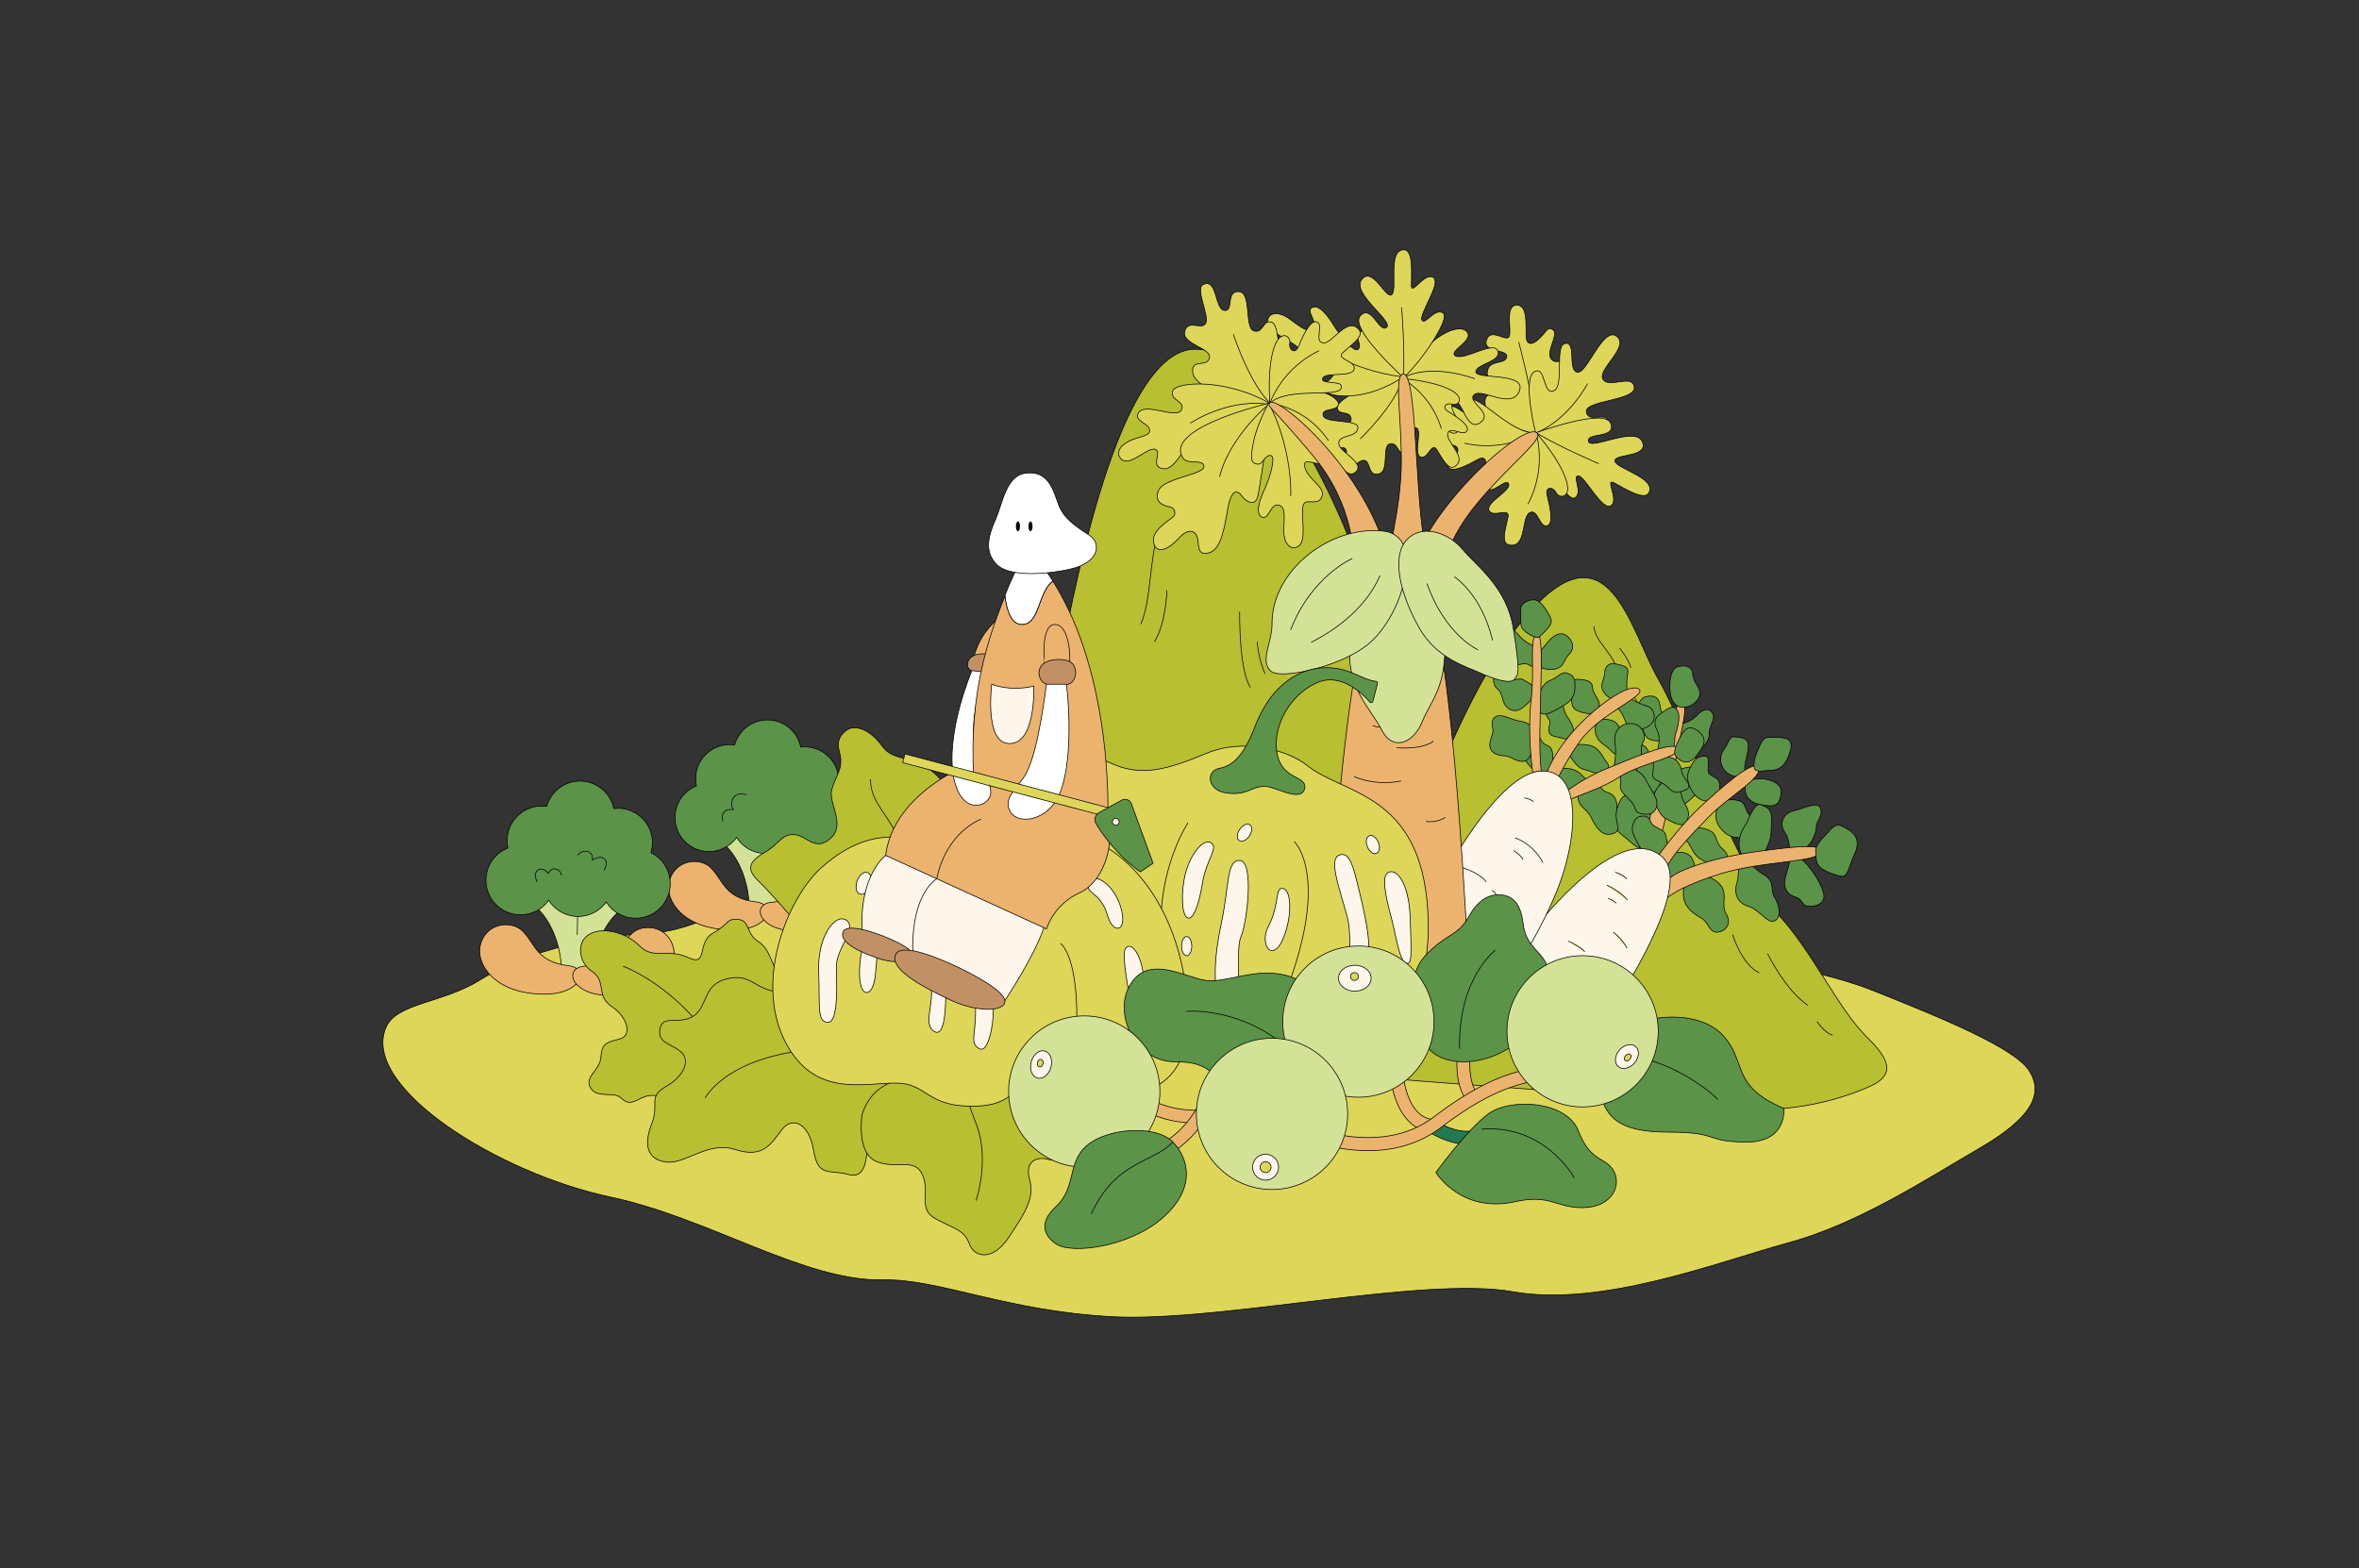 <svg id="圖層_1" data-name="圖層 1" xmlns="http://www.w3.org/2000/svg" viewBox="0 0 1110 738"><rect x="0" y="0" width="1110" height="738" fill="#333333" stroke="none"/><defs><style>.cls-1{fill:#ddd658;}.cls-1,.cls-10,.cls-3,.cls-4,.cls-5,.cls-6,.cls-7,.cls-8,.cls-9{stroke:#000;stroke-linejoin:round;stroke-width:0.33px;}.cls-2{fill:#b8bf30;}.cls-3{fill:none;}.cls-4{fill:#5b9348;}.cls-5{fill:#ecb36f;}.cls-6{fill:#fff6eb;}.cls-7{fill:#d3e296;}.cls-8{fill:#237a50;}.cls-9{fill:#c19165;}.cls-10{fill:#fff;}</style></defs><title>main03</title><path class="cls-1" d="M181.56,483.6c5-11.78,26.69-11.25,44.8-22.71S274,441,306,439.17s56.72-29.24,85.08-26.39,241.75-26.9,334.06,7.35,124.26,33.35,156.06,46,66.88,27,73.67,37.86S956.27,526,931,540.66s-56.35,35.17-89.56,44.24-87.53,30.44-129.68,23-137.65,14.42-188.16,11.78-81.37-17.9-108.35-17.36c-36.88.73-81.49-29.09-127.87-38.93C233.77,552,169.82,511.45,181.56,483.6Z"/><path class="cls-2" d="M650.3,434.75c4.87-7,31.21-103.46,69-146.25s47.6,7.78,61,31.12,38.26,91.8,55.38,109.69,29,45.49,43.28,59.31,9,19.08,0,23.06-35.69,13.77-65.94,9.26-142.27-11.59-155.49-13.1S650.3,434.75,650.3,434.75Z"/><path class="cls-3" d="M650.3,434.75c4.87-7,31.21-103.46,69-146.25s47.6,7.78,61,31.12,38.26,91.8,55.38,109.69,29,45.49,43.28,59.31,9,19.08,0,23.06-35.69,13.77-65.94,9.26-142.27-11.59-155.49-13.1S650.3,434.75,650.3,434.75Z"/><path class="cls-3" d="M750,294.74c.3,7,9,12.52,10.82,20.46"/><path class="cls-3" d="M768.37,324.67c-.79,6.42,9.9,10.39,12,23.83"/><path class="cls-3" d="M762.08,305s4.36,5.26,5.28,9.23"/><path class="cls-3" d="M815.23,439.84s4.28,14.05,12.53,18"/><path class="cls-3" d="M831.73,448.85s8.25,17,18.94,24.29"/><path class="cls-3" d="M855,480.78s3.36,5.19,7.33,6.41"/><path class="cls-4" d="M790.94,340.66a14.26,14.26,0,0,0,7.84-4.28c3.58-3.77,6.42-2.53,7.32-.05s-2,5.57-1.89,9.36-5,9.21-8.5,7.37-7-4.58-5.88-8.49Z"/><path class="cls-4" d="M773.58,328.2c2.41-1,6-1.17,7.08,2.08s.11,4.51,2.7,6.13,4.48,3.45,4.71,7.39-1.33,6.85-4.51,5.54-7.76.37-9.58-3.71-2.22-8.52-3.09-11.07S772.11,328.82,773.58,328.2Z"/><path class="cls-4" d="M767.5,352.3c2.82-4,7-1.44,7.88.89s2.92,2.76,6.18,5.23a8.38,8.38,0,0,1,3.05,8.8c-.59,2.74-1.78,7.2-9.05,5s-3.27-9.47-6.7-11.84S765.63,354.93,767.5,352.3Z"/><path class="cls-4" d="M762.28,377c1.42-3.27,5.54-4.5,7.57-2.78s5.25,6.7,7.63,10.2,2,14.49-1.17,14.45-4.21,1.9-9.42-2.92S756.34,390.61,762.28,377Z"/><path class="cls-4" d="M782.35,373.2s-.63-5.1,5.09-9.27,13-3.73,13.67-.21.52,5-2,8.56-10.28,10.25-13.54,7.86S782.35,373.2,782.35,373.2Z"/><path class="cls-5" d="M791.34,331.09c3.85,1.13-1.37,15.13-4.35,35.6-4.07,27.94-10.85,43.53-10.85,43.53l-4-2.17s2.67-21.19,7.38-34.14C785.78,356.57,786.11,329.55,791.34,331.09Z"/><path class="cls-4" d="M791.06,332.82c-1.74-.21-4.81-1.72-5.26-7.86s1.06-10.11,3.26-11c2.46-1,7.34-1,7.44,3.24s4.71,7.12,3,10.88A8.45,8.45,0,0,1,791.06,332.82Z"/><path class="cls-4" d="M816.28,346.78c3.5.32,6.52.42,6.37,4.62s-2.2,8.22-1.52,11.51-4.3,3.49-8,1.11a8,8,0,0,1-1.91-11.36C813.82,348.89,813.66,346.53,816.28,346.78Z"/><path class="cls-4" d="M821.08,370.59c0-4.29,6.79-4.52,10-3.84s7.38,2.34,7,6.33-1.7,6.47-5.74,6.11S821,378.27,821.08,370.59Z"/><path class="cls-4" d="M794.8,362.29c2.14-4.82,3.81-6.4,7.2-6.49s1,5.71,1.93,7.79,4.63,1.89,5.14,4.9-.5,7.41-2.88,8.12-6.66,1.12-10.07-4.38C794,368.81,793.52,365.17,794.8,362.29Z"/><path class="cls-4" d="M808.4,379.42c1.83-4.21,10.94-3.7,12.26-.82s1.76,5.35,5,6.9,2.73,6.74-1,7.76-9.08,2.07-13.13-1.45S806.35,384.14,808.4,379.42Z"/><path class="cls-4" d="M793,387.49c1.52-2.3,2.1-4.49.87-7.26s-2.8-3.8-2.91-8.54-3-5.52-6.31-4.47-8.24,5.63-5.58,11.31,2.86,5.9,7.81,8.32S793,387.49,793,387.49Z"/><path class="cls-4" d="M793.5,393.19c1-5,8.21-4,11.53-2s1.9,5.43,5.53,8.36,2.61,6.83-1.4,7-10.1-1.1-12.76-6.45S792.85,396.31,793.5,393.19Z"/><path class="cls-4" d="M784.9,403.19c1.23-2.53,9-3.23,11.1.55s.89,4.82,3.54,7.75,2.8,4.61.21,7.67-7.77-1.48-12.89-3.71-3.68-4.07-3.42-7.26A11.42,11.42,0,0,1,784.9,403.19Z"/><path class="cls-4" d="M769.5,385.71c1.47-2.21,6.27-2.44,7.09.74s6.53,3.56,7.12,6.37,2.45,8.14-1.56,10.47-8.45-.43-10.72-5S766.27,390.56,769.5,385.71Z"/><path class="cls-5" d="M827.24,361.05c3.13,4.46-13.81,13.69-23.32,23.5s-16.7,17.18-20.48,24.94l-5.3-3.87s11.1-15.9,22.15-26.1C810.5,370.11,824.81,357.59,827.24,361.05Z"/><path class="cls-4" d="M825.83,362.26s-1.74-2.23,1.19-9,3-6.22,8.15-6.26,8.85.72,7.29,6.24-4.07,9-8.6,9.24S827.69,363.38,825.83,362.26Z"/><path class="cls-4" d="M842.88,400.31c-1.56-2-.59-5.1-3.2-8.85s-.66-8.77,4.29-9.88,11.18-4.67,12.62-1.32-1.91,6.08-1.93,8.95-2.59,9.92-7.18,10.51Z"/><path class="cls-4" d="M822,387c1.39-3.06,3.86-9.4,6.5-8.29s5.33,1.87,5.08,6.8.22,7.85-1.57,11.84-1.78,6.17-5.24,6.3-8,.66-8.43-5.33S821.08,388.92,822,387Z"/><path class="cls-4" d="M820.54,407c3.7-1.58,3.93,1.46,9.47,4.69s2.76,7.15,5,10.64,3.46,9.26.11,11-7-5.2-12.43-6.79-6.84-6.41-5.42-11S816.78,408.65,820.54,407Z"/><path class="cls-4" d="M799.54,412.78c3.2-1.61,9.54,1.66,11.15,5.64s-.78,7.81,1.59,11.79.47,7.65-3.67,8.44-4.7-4.5-7.7-6.35-10.44-5.4-8.54-14.52S799.54,412.78,799.54,412.78Z"/><path class="cls-4" d="M842.57,403.93l-2.5,9.16c-1.22,4.48.74,7.84,4.74,9.08s2.7,4.12,6.29,4.32,8.21-1.34,6.94-6.25-6.22-12.5-10.69-16.22S842.57,403.93,842.57,403.93Z"/><path class="cls-5" d="M856.88,400.38c.24,5.68-26.21,4.37-47.2,10.81s-26.12,12.14-26.12,12.14-4.34-2.12.37-8.42,27.28-12,40.43-13.82c5.58-.76,12.24-1.71,18.08-2.24C850.37,398.11,856.78,398.13,856.88,400.38Z"/><path class="cls-4" d="M854.38,400.76s-.65-2.3,3.32-6.38,5.57-7.5,9.52-5.37,9.09,4.86,5.46,12.9-3.09,11.56-7.5,10.24-9.76-3.17-10.35-6.64A20.38,20.38,0,0,1,854.38,400.76Z"/><path class="cls-6" d="M730.75,462.4c6.63,3.39,6.94,9.09,13.13,11.45,4.41,1.67,8.68-1.59,16.42-1.4,15.81-25.68,33.46-58.76,21.85-69.16-17.3-15.51-48.62,19.06-61.66,35.61a172,172,0,0,0-11.31,16.29C717.1,459.66,724.13,459,730.75,462.4Z"/><path class="cls-1" d="M760,410.46s4,1.24,5.42,3.25"/><path class="cls-1" d="M756.09,416.53s6.77,3.14,9.64,7.08"/><path class="cls-1" d="M756.62,422.79a11.66,11.66,0,0,1,3.91,2.25"/><path class="cls-1" d="M759.17,438.71a25.42,25.42,0,0,1,6.42,7.48"/><path class="cls-1" d="M737.88,442.92s5.48,2.32,7.82,5"/><path class="cls-1" d="M750.47,451.59a9.68,9.68,0,0,1,2.26,3.06"/><path class="cls-1" d="M695.14,453.48s6.11-2.76,14,1.71,15,3.82,21.58,7.21,6.94,9.09,13.13,11.45,12.1-5,27.67,1.07"/><path class="cls-4" d="M737.11,347.87s-2.67-.52-5.91-1.39-2.47-3.87-1.93-6-2-2.19-1.95-6.35,2.23-7,4.59-6.49,3.33,1.22,3.82,5.31,4.54,6.91,4.69,11Z"/><path class="cls-4" d="M747.91,335.86a16,16,0,0,1-5.65-1.41c-3.67-1.56-2.1-4.88-3.22-7.66s.54-7.4,3.47-7.11,6.59.32,6.84,3.83,3.82,5.75,3.07,9.12S747.91,335.86,747.91,335.86Z"/><path class="cls-4" d="M758.85,329.12a8.83,8.83,0,0,1-4.72-4.32c-1.27-2.95,1-5.79,1-8.26s1.88-5,5.15-4.12,6.26,1.11,5.63,4.43a35.09,35.09,0,0,0-.24,9.34C765.92,328,761.92,330.57,758.85,329.12Z"/><path class="cls-4" d="M754.1,338.6s5.14-.62,7.17,2.56,2.2,5.08,4.72,5.72,4.31,4.33,2.21,6.47-6.83,3.51-9.88.22-4.88-3.31-6.52-6S749.61,340.09,754.1,338.6Z"/><path class="cls-4" d="M742.34,350.38s5.59-.48,8.45,1.66,3.69,5,5.25,6.71,1.07,5.1-2.79,5.13-4.66-1-7.84-1.73-5-4.17-6.46-6S742.34,350.38,742.34,350.38Z"/><path class="cls-4" d="M735.44,361.56s5.72-.29,8.51,2.88,5.6,3.21,5.32,6.57-1,4.77-5.61,3.22-7.1.06-9.47-.43S729.88,364.18,735.44,361.56Z"/><path class="cls-4" d="M730.46,360c0-4.56,1-7.89-2.77-9.33s-4-8.67-6.88-8.16-5.65,2-5.28,5.22-1.25,4.33,2.22,10,8.81,7.68,11.93,7S730.46,360,730.46,360Z"/><path class="cls-4" d="M761.44,333.37a22.25,22.25,0,0,1,3.3,5.85c.86,2.77,5.39,5.68,10.49,2.8s3.29-8.83-.22-9.73-6.52-3.08-8.71-3.43S761.44,333.37,761.44,333.37Z"/><path class="cls-5" d="M728,363.22s3.9-11.11,16.17-23.21,24.31-18.64,27.24-15.48-18.91,11.53-27.94,24.28-12.06,21.39-12.06,21.39Z"/><path class="cls-4" d="M706.62,300.86c-2.58-4.84,3.35-6.6,5.9-4.16,1.63,1.57,4.14,5.18,8.1,6.74s3.28,9.43,1.6,10.09-3.26-1.38-4.91-1.24-6.36,2-8.82-1.76S708.81,305,706.62,300.86Z"/><path class="cls-4" d="M704,317.34c2.17-1.85,5-1.45,6,1.32s4.65,0,6.64,1.19,6.13,3,5.84,5.55-5.22,8-8.3,8.86-6.18-1.3-7.07-5.11-1.93-4.39-3-5.4S701.76,319.25,704,317.34Z"/><path class="cls-4" d="M702.4,342.94c-.73-3-.13-5.72,2.65-6.1s6.66,2.17,11.32,2.77,7.29,6.85,5.63,11.21-2.5,8-6.23,7.48-5.08-2.57-8-2.61-7.88-1.43-6.53-6.88C701.81,346.3,702.81,344.62,702.4,342.94Z"/><path class="cls-4" d="M725.15,305.89a41.72,41.72,0,0,0,3.08-3.59c2.06-2.6,5.78-5.51,8.83-3.2s4.1,5.91,1.35,8.7-2.16,5.34-5.62,6.74-7.55-.27-7.55-.27Z"/><path class="cls-4" d="M725,324.73s1.58-3.55,4.51-4.56,5.35-4.14,7.4-3.52,4.09,1.25,4.18,5.27-.48,7.22-4.67,9.68-9.54,6.08-11.7,3.71S725,324.73,725,324.73Z"/><path class="cls-5" d="M723.33,298.57c4.36-.84-.39,45.68,1.87,64.31l-4,.63s-2.64-18.17-.76-33.8S719.28,299.35,723.33,298.57Z"/><path class="cls-4" d="M715.61,286.4c-.07-2.87,5.7-5.41,8.32-3.44s6.27,7.59,6,9.76-4.29,5.73-5.57,7-8.32-2.47-8.64-5.45S715.66,288.7,715.61,286.4Z"/><path class="cls-4" d="M762.33,364a22.84,22.84,0,0,1,.12,5.53c-.32,2.86,1.74,4.08,4.94,7.57s.77,5.45,6.46,6.08,6.47-4.73,5.4-7.31-3-5.32-5-9.22a9.81,9.81,0,0,0-6.21-4.76Z"/><path class="cls-4" d="M752.66,369.31a5.7,5.7,0,0,0,3.77,3.62c2.94.82,5.19,3.95,4.21,8.8s2.66,9-1.37,10.45-7.12-.47-10.19-6.76-6.09-4.27-6.81-11.57S752.66,369.31,752.66,369.31Z"/><path class="cls-4" d="M777.55,357a15.88,15.88,0,0,1,.15,6.71c-.67,4.07,3.76,3.31,7,6.74s5.22,2.72,8.83,1.07-2-5.52-2.26-8.48-2.33-6.52-6.53-6.73A23.44,23.44,0,0,0,777.55,357Z"/><path class="cls-4" d="M759.4,362.11c-.17-.83,1.43-7,.52-12.45s2.66-9.57,7.92-9.15,7,6.26,5.25,8.86.22,7.83-1.72,8.92S759.4,362.11,759.4,362.11Z"/><path class="cls-4" d="M780,354.33c-.35-1.65,1.87-6.43-.24-10.54s-.81-6.22,1.82-8.06,5.77-4.62,7.63-1.5-.16,9.32-.91,11.61,1,6.47-3.63,7.48Z"/><path class="cls-5" d="M789.57,352.32c1.57,3.78-18.08,7.2-27.31,13.17s-18.18,8.06-24.51,11.34l-1.13-4.05a87.38,87.38,0,0,1,20.49-11.49C769.9,356.09,787.92,348.35,789.57,352.32Z"/><path class="cls-4" d="M789.75,357.16c-2.48-1.88-2.17-3.84-.18-8.16s4.06-8.14,8.25-5.74,5.2,5.64,2.58,9.47S794.81,361,789.75,357.16Z"/><path class="cls-6" d="M725.2,362.88c-16.43.59-37.09,33.39-44.78,47.57a173,173,0,0,0-12.81,30.18,10.37,10.37,0,0,1,4.95.45c7,2.47,6.75,7.42,16.08,5.66s11.17-1.95,20.21,1.86a14.2,14.2,0,0,0,8.57.51,224.41,224.41,0,0,0,13.85-26.67C742.46,396.87,745.41,362.15,725.2,362.88Z"/><path class="cls-3" d="M687.77,408.22s8.29,2.31,11.57,6.86"/><path class="cls-3" d="M712.83,394.27A24.61,24.61,0,0,1,726,406"/><path class="cls-3" d="M717.22,375.52a9.93,9.93,0,0,1,4.31,1.68"/><path class="cls-3" d="M712.15,400.28s3.38,2,4.5,4.3"/><path class="cls-3" d="M698,430.56s8.19,4.87,10.06,10.74"/><path class="cls-3" d="M702,419s1.75,1.08,2.07,2.23"/><path class="cls-2" d="M561.11,164.4c42.24-3.19,106.77,123.83,112.06,278L480,449.76S504.76,168.65,561.11,164.4Z"/><path class="cls-3" d="M561.11,164.4c42.24-3.19,106.77,123.83,112.06,278L480,449.76S504.76,168.65,561.11,164.4Z"/><path class="cls-3" d="M545.45,249.47c-4.57,11.42-3.66,33.34-8.68,44.31"/><path class="cls-3" d="M549.1,277.79s-.46,16-5.94,24.21"/><path class="cls-3" d="M583.3,287.84s-.4,27.4,5.08,35.63"/><path class="cls-3" d="M591.58,302a47.16,47.16,0,0,0,3.66,15.07"/><path class="cls-5" d="M661.16,259.05c16.72.75,24.54,103.61,28.7,174.54,0,0,4.62,37.77-28.39,40.32s-35-44.74-35-44.74S634.06,257.84,661.16,259.05Z"/><path class="cls-3" d="M657.2,351.9s12.12,1.09,17.29-3.11"/><path class="cls-3" d="M645.93,341.41s1.47,1,5.93.84"/><path class="cls-3" d="M637.2,365.53a38.69,38.69,0,0,0,22.06,2"/><path class="cls-3" d="M671,386.59a13.91,13.91,0,0,0,9.06-1.88"/><path class="cls-7" d="M658,275.18c12.21-2.31,22.17,11.7,21.89,30.55s-6.8,24.4-10.78,34.14-13.59,14.11-19,3.6-17.57-20.7-14.55-41.46S651.46,276.42,658,275.18Z"/><path class="cls-1" d="M713.74,143.61c5.29,0,4.12,9.6,4.39,14.7s3.68,3.6,6.69.52,3.64-5.56,6.13-3.44-3.74,10.27-1.05,13.55,5.88-1.75,6.76,4.06-13.5,31.55-13.5,31.55-23.93-5.75-24.4-14.83,11.15.65,12.35-3.45-12.06-5.12-11.3-11.25,8.21-3.13,9.17-7-11.57-1.78-9.54-8,9.61,1.41,10.75-1.82S708,143.61,713.74,143.61Z"/><path class="cls-1" d="M714.61,160.91s7.38,27.51,8.55,43.64"/><path class="cls-1" d="M722.58,203.83s-6.33-25.23-.75-28.78,4,11.13,9.25,8.89.13-21.64,5.48-22.33,1,12,5.45,13.55,12.2-21.79,18.67-16.93-9.2,15.62-6.44,20.23,13.93-2.75,14.75,3.74-23.67,6.12-22.55,11.75,10.36-1.07,10.19,5.27S740.52,207.42,722.58,203.83Z"/><path class="cls-1" d="M722.58,203.83c15.61-6.31,24.45-23.32,24.45-23.32"/><path class="cls-1" d="M775.8,232c-2.17,3.83-11.91-2.45-16.39-4.8s2.67,8.39-1.47,10.84-12.22-14.1-15.3-14.06,2.43,7.8-1.59,10.31-16.4-21.46-18.31-30.61c0,0,32.36-11.91,35.17-4.47s-11.39,4.08-10.51,8.47,22.12-7.41,25.39.21-13.83,5.52-12.88,9.19S779.74,225,775.8,232Z"/><path class="cls-1" d="M752.3,218.23s-17.65-7.47-29.56-14.58"/><path class="cls-1" d="M710,256.43c-4.08-.91-1.29-8.49-.42-13.19s-7.27.71-8.94-3.05S711,231,709.9,227.78s-8.74,6-9.77,1.38,20.31-14.23,22.67-25.51c0,0,10.76,11.94,14.11,22.2,2.81,8.6-3.21,9.13-4.8,5.9-1.28-2.63-5.2-3-4.11,1.4s3.39,13.53-.13,14.33-4.29-8.38-8.18-6.15S718.42,258.31,710,256.43Z"/><path class="cls-1" d="M719,237.23a47,47,0,0,0,3.78-33.58"/><path class="cls-1" d="M668.26,204.76c-.16-4.17,7.87-3.41,12.65-3.77s-2.55-6.85.67-9.42,11.57,7.65,14.36,5.8-8.07-6.91-3.83-9.09,18.94,16,30.45,15.41c0,0-8.8,13.45-17.87,19.31-7.6,4.91-9.65-.78-6.92-3.14,2.21-1.92,1.54-5.79-2.41-3.61s-12.22,6.72-13.89,3.51,7-6.27,3.86-9.46S668.59,213.4,668.26,204.76Z"/><path class="cls-1" d="M689.12,208.59a47,47,0,0,0,33.44-4.9"/><path class="cls-1" d="M659.52,178.14s13.92,11.68,18.64,20.26,9.18,5.51,8.35,1.53-5.65-9.07-2-10.57,5.44,14.26,12,9.56-6.44-9.63-2.91-13.1,17.69,7.23,21.31-1.78-20.6-5.33-20.47-9.07,12.26-4.76,10.36-9.79-15.32,4.36-19.73,2.39,9-7.29,5.12-11.5S672.18,157.61,659.52,178.14Z"/><path class="cls-1" d="M694,178.28s-20.45-8-34.44-.14"/><path class="cls-1" d="M627.74,224.75c-5.52-4.15,7-8.84,5.75-12.8s-7.43,3.19-9.73-2,12.65-8.67,12-12.91-6.24-1.13-6.55-5.27S649,177.93,660,177.44c0,0,5.31,12.26,5.73,20.15s0,13.84-4.12,15.45-3.57-5.07-7.6-4.18.07,13.12-5.42,14.22c-5.22,1-3.42-6-6.74-6.45S630.72,227,627.74,224.75Z"/><path class="cls-1" d="M660,177.44c-2.22,12-19.95,29.11-19.95,29.11"/><path class="cls-1" d="M660.23,177.38s-4.8-9.56-11-15.86-7.92-6.75-9.89-4.74,1.61,5.27-.14,7.5-8.61-6.18-11.6-11.1-7-10.08-10.22-8.43,3,6.77.41,9.54-6.12-.76-11.17-4.31-8.73-2.63-9.8-.43c-3.65,7.5,17.28,11.94,14.7,16.8-1.31,2.47-4.34,4.52-1.46,7.72s10.49-1.56,15.74.62-4.8,5.24-2.55,8.93S643.05,189.06,660.23,177.38Z"/><path class="cls-1" d="M618.13,161.53c.28.45,17.88,13,42.1,15.85"/><path class="cls-1" d="M684.42,219.6c-3.15,2-6.09-4.59-8.45-8.12s-4.18,5-7.58,3.61.85-12.29-1.81-13.64-1.8,9.26-5.35,7,4.08-21.65-1.43-30.28c0,0,14.25.9,22.75,5.34,7.12,3.72,3.63,7.8.61,6.73-2.45-.87-5.15,1.34-1.74,3.44s10.55,6.5,8.8,9.19-7.92-2.66-9,1.17S691,215.56,684.42,219.6Z"/><path class="cls-1" d="M678.24,201.8a41.74,41.74,0,0,0-18.44-23.68"/><path class="cls-1" d="M660.72,117.55c4.4.14,3.38,11.68,3.38,16.74s6.19-6.27,10.28-3.75-6.79,17.38-5.31,20.09,5.76-5.78,9.86-3.39-11.36,24.5-18.57,30.46c0,0-25.6-23.1-20.33-29s8.91,8.18,12.39,5.36-16.86-16.13-11.63-22.57,11.32,9.67,14.13,7.12S652.71,117.31,660.72,117.55Z"/><path class="cls-1" d="M659.51,144.74s1.61,19.1.85,33"/><path class="cls-1" d="M637.94,222.1c4.74-4.5-8.18-9.38-8-13.58s8.11-2.29,9-6.92-15.25-2.06-16.31-6,7-1.68,7.16-5.56-17.17-12.61-32.72-.42c0,0,9.62,14.78,16.19,20.19s8.52,5.2,12.8,6.4S634,225.88,637.94,222.1Z"/><path class="cls-1" d="M625.1,207.4A41.21,41.21,0,0,0,597,189.62"/><path class="cls-5" d="M660.36,176.06c7.42-.17,4.86,75.23,12.7,88.91l-20.74.23s7.07-27.09,7.07-47.86C659.38,194.43,655.85,176.16,660.36,176.06Z"/><path class="cls-5" d="M723.5,204.19c2.81,5.41-40.14,33.9-43.93,63.12l-14.28-2.25C675.4,234.67,719.53,196.56,723.5,204.19Z"/><path class="cls-1" d="M566,134c6.9-3.54,5.46,11.45,10.1,12.09s.43-9.07,6.75-8.86,2.55,17,7.13,18.48,4.21-5.74,8.54-4,4.3,26.78-.61,38.13c0,0-15-.66-23.15-4.11s-14-6.82-13.58-11.74,6.87-1.12,7.95-5.62-13.27-6.37-11.68-12.45c1.5-5.78,7.73-.51,9.81-3.65S562.29,135.89,566,134Z"/><path class="cls-1" d="M599.94,191.8c-11.06-8.15-19.59-34.43-19.59-34.43"/><path class="cls-1" d="M639.45,155.12c2.72,3.17-4.06,7.56-7.57,10.8s6.24,3.8,5.32,7.81-13.83,1.18-14.87,4.36,10.62.42,8.65,4.76-24.79-.81-33.44,6.81c0,0-1.45-16,2-26.23,2.91-8.57,8-5.38,7.37-1.84-.54,2.88,2.38,5.49,4.14,1.34s5.41-12.85,8.7-11.38-1.6,9.27,2.85,9.82S633.83,148.56,639.45,155.12Z"/><path class="cls-1" d="M620.71,165.06a47,47,0,0,0-23.17,24.6"/><path class="cls-1" d="M526.94,215.21c-2.32-3.69,2.49-7.42,7.86-9,4.49-1.34,7-1.92,5.92-4.55s-6.86-3.68-5.18-7.08c2.91-5.91,18.42,3.33,20.51-1.92,1.58-4-5.57-4.09-4.27-8.6s25.72-6.3,47.12,6.58c0,0-9.08,13.38-21.61,18.3s-11.35-3.9-14.94-2.9-9,15.12-14.66,14.59c-7.2-.68-.33-8.27-4.31-9.22S530.63,221.09,526.94,215.21Z"/><path class="cls-1" d="M598.9,190.62c-20.26-4.05-38.8,8.53-38.8,8.53"/><path class="cls-1" d="M597.57,189.66s-50.78,11.7-40.82,26.05c2.15,3.1,9.85.13,9.72,3.93S547.28,225,545.06,231s3.28,7.09,5.47,7.58a2.8,2.8,0,0,1,1.72,4.44c-1.23,1.48-10.7,6.32-9.4,12.31s7.27,2.94,11.44-1.67,7.51-4.51,8.86-1.38-.38,9,4.94,8.08,7.41-7.76,9.37-19.54,5-10,7-7.26,6.45,5.11,7.52-.53S598.17,194.41,597.57,189.66Z"/><path class="cls-1" d="M573.89,224.43s2.85-16.58,23.68-34.77"/><path class="cls-1" d="M597,189.62s-5.27,9.31-7.08,17.92-1.19,10.34,1.58,10.86,3.47-4.28,6.31-4.06-.34,10.59-2.76,15.82-4.47,11.44-1.31,13.18,4-6.26,7.69-5.65,2.78,5.5,2.65,11.67,2.67,8.72,5.1,8.38c8.25-1.15.29-21,5.77-21.56,2.78-.29,6.17,1.08,7.22-3.09s-7.14-7.84-8.25-13.42,7,1.07,8.84-2.86S616.27,197.38,597,189.62Z"/><path class="cls-1" d="M607.29,233.41c.21-.49.84-22.1-10.29-43.79"/><path class="cls-5" d="M597.22,190c1.33-6.32,44.12,29.08,55.26,70.36l-15.76,2.27s1.16-24.33-19.17-48.48S596.8,191.93,597.22,190Z"/><path class="cls-7" d="M598,315.87c-5.31-4.85.57-13.42.54-22.21-.09-25.9,28.47-47,53.18-43.62a11.15,11.15,0,0,1,9.42,8.7c2.91,13.58-5.33,33.33-15.88,43.14C632.65,313.62,602.56,320,598,315.87Z"/><path class="cls-3" d="M636.31,262.84s-19.28,8.32-29,33.6"/><path class="cls-3" d="M616.93,302.37c.39-.53,23.36-10.46,32.4-31.48"/><path class="cls-7" d="M663.38,252.68c7.27-5.81,18.86-1.45,24.89,5.93s20.83,17.47,23.86,37.48,2.6,21,.52,23.58-10.45-.35-16.47-3.11-20.11-6.52-28.36-21S653.27,260.76,663.38,252.68Z"/><path class="cls-3" d="M671.5,274.62s6.73,22.05,24,31.25"/><path class="cls-3" d="M684.33,271.44s12.85,8.16,18,30"/><path class="cls-7" d="M374.17,391l-13.83,7.38L347,390.22l-5.75,7.61s12,10.12,11.34,33.08l6.83.2,6.83.2c.67-23,13.25-32.36,13.25-32.36Z"/><line class="cls-1" x1="359.81" y1="410.13" x2="360.01" y2="399.98"/><path class="cls-4" d="M394,372.05a16,16,0,0,0-14.9-20.56,16.17,16.17,0,0,0-2.32.12,16,16,0,0,0-31.11-1,18.24,18.24,0,0,0-1.84-.16,16,16,0,0,0-16.12,19.43,16,16,0,1,0,18.9,24.2,16,16,0,0,0,26.67.79A16,16,0,1,0,394,372.05Z"/><path class="cls-5" d="M314.81,415.23c2.43-10.73,14.2-11.84,19.32-7.16,6.15,5.63,6.32,14.63,21.68,16.4,9.74,1.12,6.31,13.44-11.78,13.18C321.33,437.33,312.9,423.68,314.81,415.23Z"/><path class="cls-5" d="M404.56,417c-2-10.82-13.71-12.39-19-7.92-6.37,5.37-6.9,14.37-22.32,15.52-9.78.73-6.84,13.18,11.25,13.64C397.17,438.85,406.14,425.54,404.56,417Z"/><path class="cls-3" d="M351.27,374.11s-4-1.76-6.15,1.37a5.23,5.23,0,0,0,0,5.59s-6.49-1.37-5,5.57"/><path class="cls-7" d="M286.2,420.53l-14,7.49-13.57-8.29-5.84,7.72s12.19,10.28,11.51,33.58l6.93.21,6.94.2c.68-23.31,13.45-32.86,13.45-32.86Z"/><line class="cls-1" x1="271.62" y1="439.93" x2="271.82" y2="429.63"/><path class="cls-4" d="M306.3,401.28a16.18,16.18,0,0,0-17.48-20.75,16.26,16.26,0,0,0-31.59-1,16.06,16.06,0,0,0-1.86-.17,16.27,16.27,0,0,0-16.74,15.79,16,16,0,0,0,.38,3.94,16.27,16.27,0,1,0,19.19,24.56,16.27,16.27,0,0,0,27.06.8,16.28,16.28,0,1,0,21-23.21Z"/><path class="cls-5" d="M225.94,445.11c2.47-10.89,14.41-12,19.61-7.26,6.24,5.71,6.42,14.85,22,16.64,9.89,1.14,6.41,13.64-12,13.38C232.56,467.55,224,453.69,225.94,445.11Z"/><path class="cls-5" d="M317.05,446.93c-2-11-13.92-12.58-19.3-8-6.47,5.46-7,14.58-22.66,15.75-9.93.75-6.94,13.38,11.42,13.85C309.54,469.08,318.65,455.58,317.05,446.93Z"/><path class="cls-3" d="M252.75,415.13s-1.83-3.54,0-5.33,4.12-.25,5.27,1.28c0,0,1.15-2.76,3.58-2.08a3.44,3.44,0,0,1,2.55,3"/><path class="cls-3" d="M271.72,402.5s2.14-2.67,4.92-1.74,2.09,4.06,2.09,4.06,3-2.43,5.45-.81,0,5.68,0,5.68"/><path class="cls-2" d="M274.94,441.72c5.63-6.75,19.21-3.47,25.91,3.36s13.38,1,23,5.57,3.77-7.23,11.72-11.56,5.74-6.77,11.6-6.41,3.66,6.77,9.88,10.62,6.41,14.46,11.72,17.57,22.09,28.76,22.09,28.76-65.12,28.23-73.63,27.11-11.15-2.1-15.34,0-6.19,3.32-9.65,0-11.29.49-14.38-4.79,4.55-8.19,4.91-14.56,2.73-6.92,8.74-8.38,4-10.19-3.64-15.29-2.37-11.83-9.1-16.39S272.17,445,274.94,441.72Z"/><path class="cls-3" d="M274.94,441.72c5.63-6.75,19.21-3.47,25.91,3.36s13.38,1,23,5.57,3.77-7.23,11.72-11.56,5.74-6.77,11.6-6.41,3.66,6.77,9.88,10.62,6.41,14.46,11.72,17.57,22.09,28.76,22.09,28.76-65.12,28.23-73.63,27.11-11.15-2.1-15.34,0-6.19,3.32-9.65,0-11.29.49-14.38-4.79,4.55-8.19,4.91-14.56,2.73-6.92,8.74-8.38,4-10.19-3.64-15.29-2.37-11.83-9.1-16.39S272.17,445,274.94,441.72Z"/><path class="cls-3" d="M293.15,454.7s33.38,12.05,51.6,52.7"/><path class="cls-2" d="M310.47,484.53c1-7.64,9.62-1.67,16.31-6.69s3.77-15.48,17.15-17.57,12.13,11.71,36.39,4.18,43.09,24.68,38.91,42.67S410,527.65,408.77,536s-.84,19.23-9.62,16.72-14.22,1.67-16.32-11.3-10.09-16.31-15.08-9.62S359,545.19,346,541s-23.42,7.12-32.62,5.86-10.46-8.44-6.7-18-2.09-12.52,6.7-17.54,11.71-12.68,6.69-16.59S309.63,490.81,310.47,484.53Z"/><path class="cls-3" d="M310.47,484.53c1-7.64,9.62-1.67,16.31-6.69s3.77-15.48,17.15-17.57,12.13,11.71,36.39,4.18,43.09,24.68,38.91,42.67S410,527.65,408.77,536s-.84,19.23-9.62,16.72-14.22,1.67-16.32-11.3-10.09-16.31-15.08-9.62S359,545.19,346,541s-23.42,7.12-32.62,5.86-10.46-8.44-6.7-18-2.09-12.52,6.7-17.54,11.71-12.68,6.69-16.59S309.63,490.81,310.47,484.53Z"/><path class="cls-3" d="M331.8,516.74s15.39-30.25,88-22"/><path class="cls-2" d="M405.64,524.45s-2.89,18,6.6,22.09,18.16-2.18,21.88,6.54-2.48,15.85,6.19,20.55,13.39,5.08,15.78,11.7,11.05,8.26,18.48-2.89,12.38-18.35,9.9-27.33,3.72-11.05,9.08-9.4,13.63-2.59,10.32-13.89S487.36,496.18,461.36,502,413.07,502.37,405.64,524.45Z"/><path class="cls-3" d="M405.64,524.45s-2.89,18,6.6,22.09,18.16-2.18,21.88,6.54-2.48,15.85,6.19,20.55,13.39,5.08,15.78,11.7,11.05,8.26,18.48-2.89,12.38-18.35,9.9-27.33,3.72-11.05,9.08-9.4,13.63-2.59,10.32-13.89S487.36,496.18,461.36,502,413.07,502.37,405.64,524.45Z"/><path class="cls-3" d="M459.3,565s6.56-19.21,0-36.19a224.08,224.08,0,0,1-7.85-24.16"/><path class="cls-2" d="M397.85,344c3.79-3.27,11.24-1.38,17.44,7.35s19.44,2,31,20.57,9.73,55.23-8.65,61.84-47.37,17.56-57.38,6.59-17.06-19.7-23.54-25.9-3.1-9.71,3.38-13.45,7.6-8.52,13.52-8.24,9.86,8.34,17.18,1.78-1.12-16.43.57-22.91S397.2,361.64,395,354C393.46,348.53,395.49,346,397.85,344Z"/><path class="cls-3" d="M397.85,344c3.79-3.27,11.24-1.38,17.44,7.35s19.44,2,31,20.57,9.73,55.23-8.65,61.84-47.37,17.56-57.38,6.59-17.06-19.7-23.54-25.9-3.1-9.71,3.38-13.45,7.6-8.52,13.52-8.24,9.86,8.34,17.18,1.78-1.12-16.43.57-22.91S397.2,361.64,395,354C393.46,348.53,395.49,346,397.85,344Z"/><path class="cls-3" d="M409.62,366.68c0,18.16,20.81,18.58,20.73,69.64"/><path class="cls-1" d="M476.29,388.67c3.42-22.56,31.45-36.63,45.81-29.79s26.64,3.58,45.11-4.17,39-1.6,48.08,5.7C632,373.89,668.4,373,671.81,428.33S643.1,512.59,585,498.49,465.48,460.05,476.29,388.67Z"/><path class="cls-4" d="M576.18,373c-8-1.55-8.69-10-2.63-11.34,4.65-1,10.58-3.15,16.88-19.54s17.33-26.48,30.89-27.74c12.93-1.2,19.26,5.63,26.12,6.26a.84.84,0,0,1,.73,1L646,330.06a.85.85,0,0,1-1.46.34c-3.22-3.74-13.48-14.06-24.8-9.12-12.31,5.36-20.92,19.93-18.91,32.78,2.11,13.44,14.73,10.71,13,17.27-1.67,6.23-13.35-.84-18-1.2C589,369.61,586.75,375,576.18,373Z"/><ellipse class="cls-6" cx="585.6" cy="391.86" rx="4.48" ry="2.75" transform="translate(-66.31 659.25) rotate(-56.09)"/><path class="cls-3" d="M609,396.05s18.26,16.89-6.05,76"/><path class="cls-3" d="M559,387.23s-20.42,30-9.65,73.73"/><ellipse class="cls-6" cx="645.99" cy="397.44" rx="2.78" ry="4.5" transform="translate(-102.71 276.19) rotate(-22.4)"/><path class="cls-6" d="M572,464.29c-.2-5.1-.93-12.72,2.76-30.23s2.34-29.12,8.45-29.12c7.14,0,3.57,29.52.68,36s1.36,31.21-5.09,32.73S572.13,467,572,464.29Z"/><path class="cls-6" d="M570.1,396.82c3.15,2.4-2.56,7.94-4.32,18.87-1.54,9.56-4.1,17.05-6.79,16.36-3-.75-3.48-12.23-1.12-21.22S566.42,394,570.1,396.82Z"/><ellipse class="cls-6" cx="558.37" cy="445.25" rx="2.4" ry="4.5"/><path class="cls-6" d="M602.92,418.15c4.75-.73,5.36,12.48,1,23.19-3.51,8.7-8.16,7-8.56,1.1a12.32,12.32,0,0,1,1.43-6.37C601.91,426.19,600.1,418.58,602.92,418.15Z"/><path class="cls-6" d="M630,402.5c5.05-2.14,6.79,5.3,9.52,16.61s8.16,33.35,1.18,37.6-4.85-11.87-6-21.17S624,405.06,630,402.5Z"/><path class="cls-6" d="M652.5,411.19c3.09-3.36,10.41,1.77,11.06,21s.78,21.93-2.13,21-4.92-14.36-6.56-20.5S649.84,414.07,652.5,411.19Z"/><path class="cls-1" d="M425.14,394.11c17.87,1.55,43.79,9.72,65.69,0s64.94,18.74,68.05,81.15-64.22,32.84-74.07,35-8.76,10.81-29,10.33-19.71-10.87-34.49-10.87-36.11,6.18-49.82-15.88c-18.34-29.53-1-71.16,14.88-85.4S415.37,393.26,425.14,394.11Z"/><path class="cls-6" d="M513.55,419.88c2.29,1.92,5.63,4.17,7.61,11s6.39,7.84,7.05,2.91-2.8-15-9.47-19.22C512.94,410.86,509.9,416.81,513.55,419.88Z"/><path class="cls-6" d="M529.53,446.45c3.27-4.94,11.7,6.7,8.36,32.43C535.82,494.81,526.8,450.57,529.53,446.45Z"/><path class="cls-6" d="M437.26,443.14a23.85,23.85,0,0,0,0,17.28c3.58,9.73-3.43,21,2.06,24.82S445.21,473.52,445,461s3.37-11.85,1.59-14.56S444.48,441.06,437.26,443.14Z"/><path class="cls-6" d="M421.65,431.51a9.4,9.4,0,0,0-8.9,2.4c-3.09,3-7,8.56-8,18.16-1.66,16.49,3.85,17.57,6,12,2.82-7.26-.5-21.38,9.42-27.28C425.56,433.63,424.11,432.17,421.65,431.51Z"/><ellipse class="cls-6" cx="406.35" cy="415.68" rx="5.38" ry="3.24" transform="translate(-119.32 663.84) rotate(-70.92)"/><path class="cls-6" d="M455.05,456a49.05,49.05,0,0,1,4,19.77c0,11.59-2.76,15.08,1.67,17.7s7-12.17,6.64-19.72S465.06,448.85,455.05,456Z"/><path class="cls-3" d="M499,444s7.7,4.92,7.7,34.85"/><path class="cls-6" d="M389.45,481.13c5.28.32,4.15-18.83,4.15-26.75s10-17.8,4.53-21.37c-5.1-3.29-13.49,7.53-12.91,24.06S384.39,480.83,389.45,481.13Z"/><path class="cls-5" d="M689.38,517c-5.08-8.34-3.7-19.28-3.64-19.74l6,.79c0,.09-1.15,9.32,2.81,15.81Z"/><path class="cls-4" d="M705,421.11c8.33,0,10.81,6.19,11.82,14.26,1.69,13.48,13.84,12.25,12.75,29.91-.72,11.58-1.47,13.9-16.54,25.8s-36.84,11-42.35,0-10.16-30.41,0-41.32,15.1-8.86,20.31-18.17C695.21,424,700,421.11,705,421.11Z"/><path class="cls-3" d="M703.64,447.19S686,460.37,686.8,493.62"/><path class="cls-5" d="M673.79,532.83c-7-.55-12.65-5.12-16.17-13.21a43.38,43.38,0,0,1-3.11-11.47l6-.63c0,.19,2.08,18.4,13.76,19.31Z"/><path class="cls-8" d="M702.64,533.49c-5,5-12.11,6.27-20.56,3.67a43.39,43.39,0,0,1-10.73-5.1l3.43-5c.15.11,15.32,10.4,23.61,2.13Z"/><path class="cls-5" d="M643.64,541.53a82,82,0,0,1-30.16-6L615.9,530c.48.21,34,14.44,58.73-4.32,26.61-20.17,43.33-24.11,63.22-24.11v6c-18.61,0-34.32,3.74-59.59,22.89C667.1,539,654.63,541.53,643.64,541.53Zm-28.95-8.74L615.9,530h0Z"/><path class="cls-4" d="M534.05,460.4c9-9.73,24.24-.29,33.36,1s22.49-5.67,36.16-2.74c19.5,4.17,22.46,22.8,23.77,29.31S606.75,520.65,587,513.69s-15.65-14-34.16-14C532.67,499.67,522,473.47,534.05,460.4Z"/><path class="cls-3" d="M558.25,476c.56-.26,34.46-2.7,58.29,28.62"/><path class="cls-5" d="M562.75,528.5c-17.37,0-27-7.63-27.52-8l3.78-4.68a31.87,31.87,0,0,0,9.2,4.47c5.48,1.77,14.49,3.39,26.28,1l1.2,5.9A65.24,65.24,0,0,1,562.75,528.5Z"/><path class="cls-5" d="M568,525.32c-9,14.85-20.53,19.16-21.12,19.38L544.78,539a31.38,31.38,0,0,0,8.6-5.55c4.35-3.77,10.4-10.64,14.47-22l5.66,2A64.86,64.86,0,0,1,568,525.32Z"/><path class="cls-4" d="M755.59,489.2c15.62-12.74,43.45-14.53,55.06-2s3.35,23.68,28.71,34.45c0,0,1.84,16-17.86,15.83s-11.77-4.6-36.2-4.68S746.5,526.3,755.59,489.2Z"/><path class="cls-3" d="M808.27,517.44c-.75-1.42-26.17-24.22-55.68-20.91"/><circle class="cls-7" cx="744.68" cy="485.35" r="35.59"/><circle class="cls-7" cx="510.19" cy="513.69" r="35.59"/><circle class="cls-7" cx="639.17" cy="480.78" r="35.59"/><circle class="cls-7" cx="598.53" cy="524.21" r="35.59"/><ellipse class="cls-6" cx="489.86" cy="500.95" rx="6.58" ry="4.8" transform="translate(-119.83 846.2) rotate(-75.16)"/><ellipse class="cls-1" cx="489.47" cy="500.32" rx="1.79" ry="1.34" transform="translate(-119.51 845.35) rotate(-75.16)"/><path class="cls-4" d="M513.65,537.47c10.27-6.68,30.62-7.82,38.22,0s10.92,21.66-4.57,35.48-43.13,17.62-50.58,12.35-6.08-11.71,0-17.32C507.47,558.07,501.16,545.6,513.65,537.47Z"/><path class="cls-3" d="M551.87,537.47c-9.22,9.92-26.93,8.62-38.4,33.87"/><ellipse class="cls-6" cx="637.49" cy="460.37" rx="7.67" ry="6.11"/><circle class="cls-6" cx="595.51" cy="549.29" r="6.11"/><circle class="cls-1" cx="595.51" cy="549.29" r="2.58"/><circle class="cls-1" cx="637.32" cy="459.56" r="1.85"/><path class="cls-4" d="M675.66,551.77s11.75,19.44,37.34,13.76c16.61-3.69,18.9,2.89,31.68,2.81,14.26-.09,18.75-11.11,14.23-17.91-4.18-6.27-10.33-3.3-16.32-18.39-5.62-14.16-32.18-15.37-42.3-7.83S675.66,551.77,675.66,551.77Z"/><path class="cls-3" d="M740.78,554.33S726.92,529,697.13,531.41"/><ellipse class="cls-6" cx="765.53" cy="497.25" rx="6.23" ry="4.67" transform="translate(-114.1 741.25) rotate(-48.51)"/><ellipse class="cls-1" cx="765.92" cy="497.7" rx="1.86" ry="1.32" transform="translate(-114.32 741.69) rotate(-48.51)"/><path class="cls-6" d="M416.75,402.56s-12.38,9.05-11.09,35.15l23.95,11.83,43.23,21.35s13.72-20.57,18.3-34.16C496.49,420.85,416.75,402.56,416.75,402.56Z"/><path class="cls-5" d="M451.39,361.88s-31.19,13.3-34.64,40.68l75.67,34.6a29.31,29.31,0,0,1,15.39-16.91c11.47-5.1,16.9-22.9,13.39-35S451.39,361.88,451.39,361.88Z"/><path class="cls-5" d="M468.6,292.18a33.22,33.22,0,0,0-10.19,16.49c-2.58,10.39,17.87,0,17.87,0Z"/><path class="cls-9" d="M455.29,311.9c1.17-5.14,10-5,13.36-2.51s3.38,8.13,0,8.19S454,317.55,455.29,311.9Z"/><path class="cls-10" d="M457.31,315.61s-12.51,29.17-8.6,50.11c3.39,18.14,16.2,14.32,17.39,8.14s-8-12.89-8-30.25,8.05-27,8.05-27Z"/><path class="cls-10" d="M480.46,293.91c8.86.58,7.93-15.54,15-20.39a103.92,103.92,0,0,0-6.23-8.88h-9.32a148.76,148.76,0,0,0-7.09,15.74C473.46,285.94,475.26,293.57,480.46,293.91Z"/><path class="cls-5" d="M495.48,273.52c-7.09,4.85-6.16,21-15,20.39-5.2-.34-7-8-7.62-13.53-7.4,18.87-17.13,45.38-14.65,86.05L521.26,383S523.72,318.51,495.48,273.52Z"/><path class="cls-5" d="M495.88,293.93c5.06-.68,7.71,7.88,7.49,17.13s-11.86,1.53-11.86,1.53S489.52,294.78,495.88,293.93Z"/><path class="cls-9" d="M490,313.34c2.35-3.51,12.28-4.14,14.91-.68a6.71,6.71,0,0,1-.44,8.32c-2,2-10.6,3-13.87-.1A5.85,5.85,0,0,1,490,313.34Z"/><path class="cls-10" d="M492.34,322s-3.44,30.26-9.26,41.55c-3.57,6.94-12,12.07-7.43,18.85,3.93,5.79,17.23,3.86,22.71-8.35,6.14-13.67,4.95-40.57,3.43-52.05Z"/><path class="cls-6" d="M466.64,322s8.35,3.65,19.76.89c0,0,1.3,28.11-12.09,27C463.18,349,466.64,322,466.64,322Z"/><path class="cls-3" d="M429.61,449.54s-2.2-26.16,11.2-36.1c4.59-22.15,20.8-27.92,20.8-27.92"/><path class="cls-9" d="M396.63,438.71c2-6.07,26.32,4,30.91,8s-2.5,8.58-15.45,3.93S395.56,441.93,396.63,438.71Z"/><rect class="cls-1" x="472.38" y="318.94" width="4.25" height="101.9" transform="translate(-4.56 733.85) rotate(-75.16)"/><path class="cls-4" d="M527.83,376.57a3.21,3.21,0,0,1,4.49,1.58l10.24,28.12-6,4.07a78.55,78.55,0,0,1-20.8-22.65,3.76,3.76,0,0,1,1.41-5.26Z"/><circle class="cls-6" cx="525.02" cy="386.76" r="1.59"/><path class="cls-10" d="M482.41,222.71c11-1.59,13.24,8.19,15.66,14.69s7.59,10,14.4,14.4c5.76,3.75,4.69,11.94-6.31,15.34-7.63,2.35-29.88,5.45-36.92-1.25-6.8-6.48-3.73-14.72-.6-21.92S473.41,224,482.41,222.71Z"/><ellipse cx="478.98" cy="247.7" rx="0.95" ry="2.3"/><ellipse cx="484.89" cy="247.7" rx="0.95" ry="2.3"/><path class="cls-9" d="M421.29,449.54c2.4-6.8,22.69,2.57,27.87,4.9s23.1,11.27,23.68,16.45-12.64,5.74-25,0S418.79,456.61,421.29,449.54Z"/></svg>